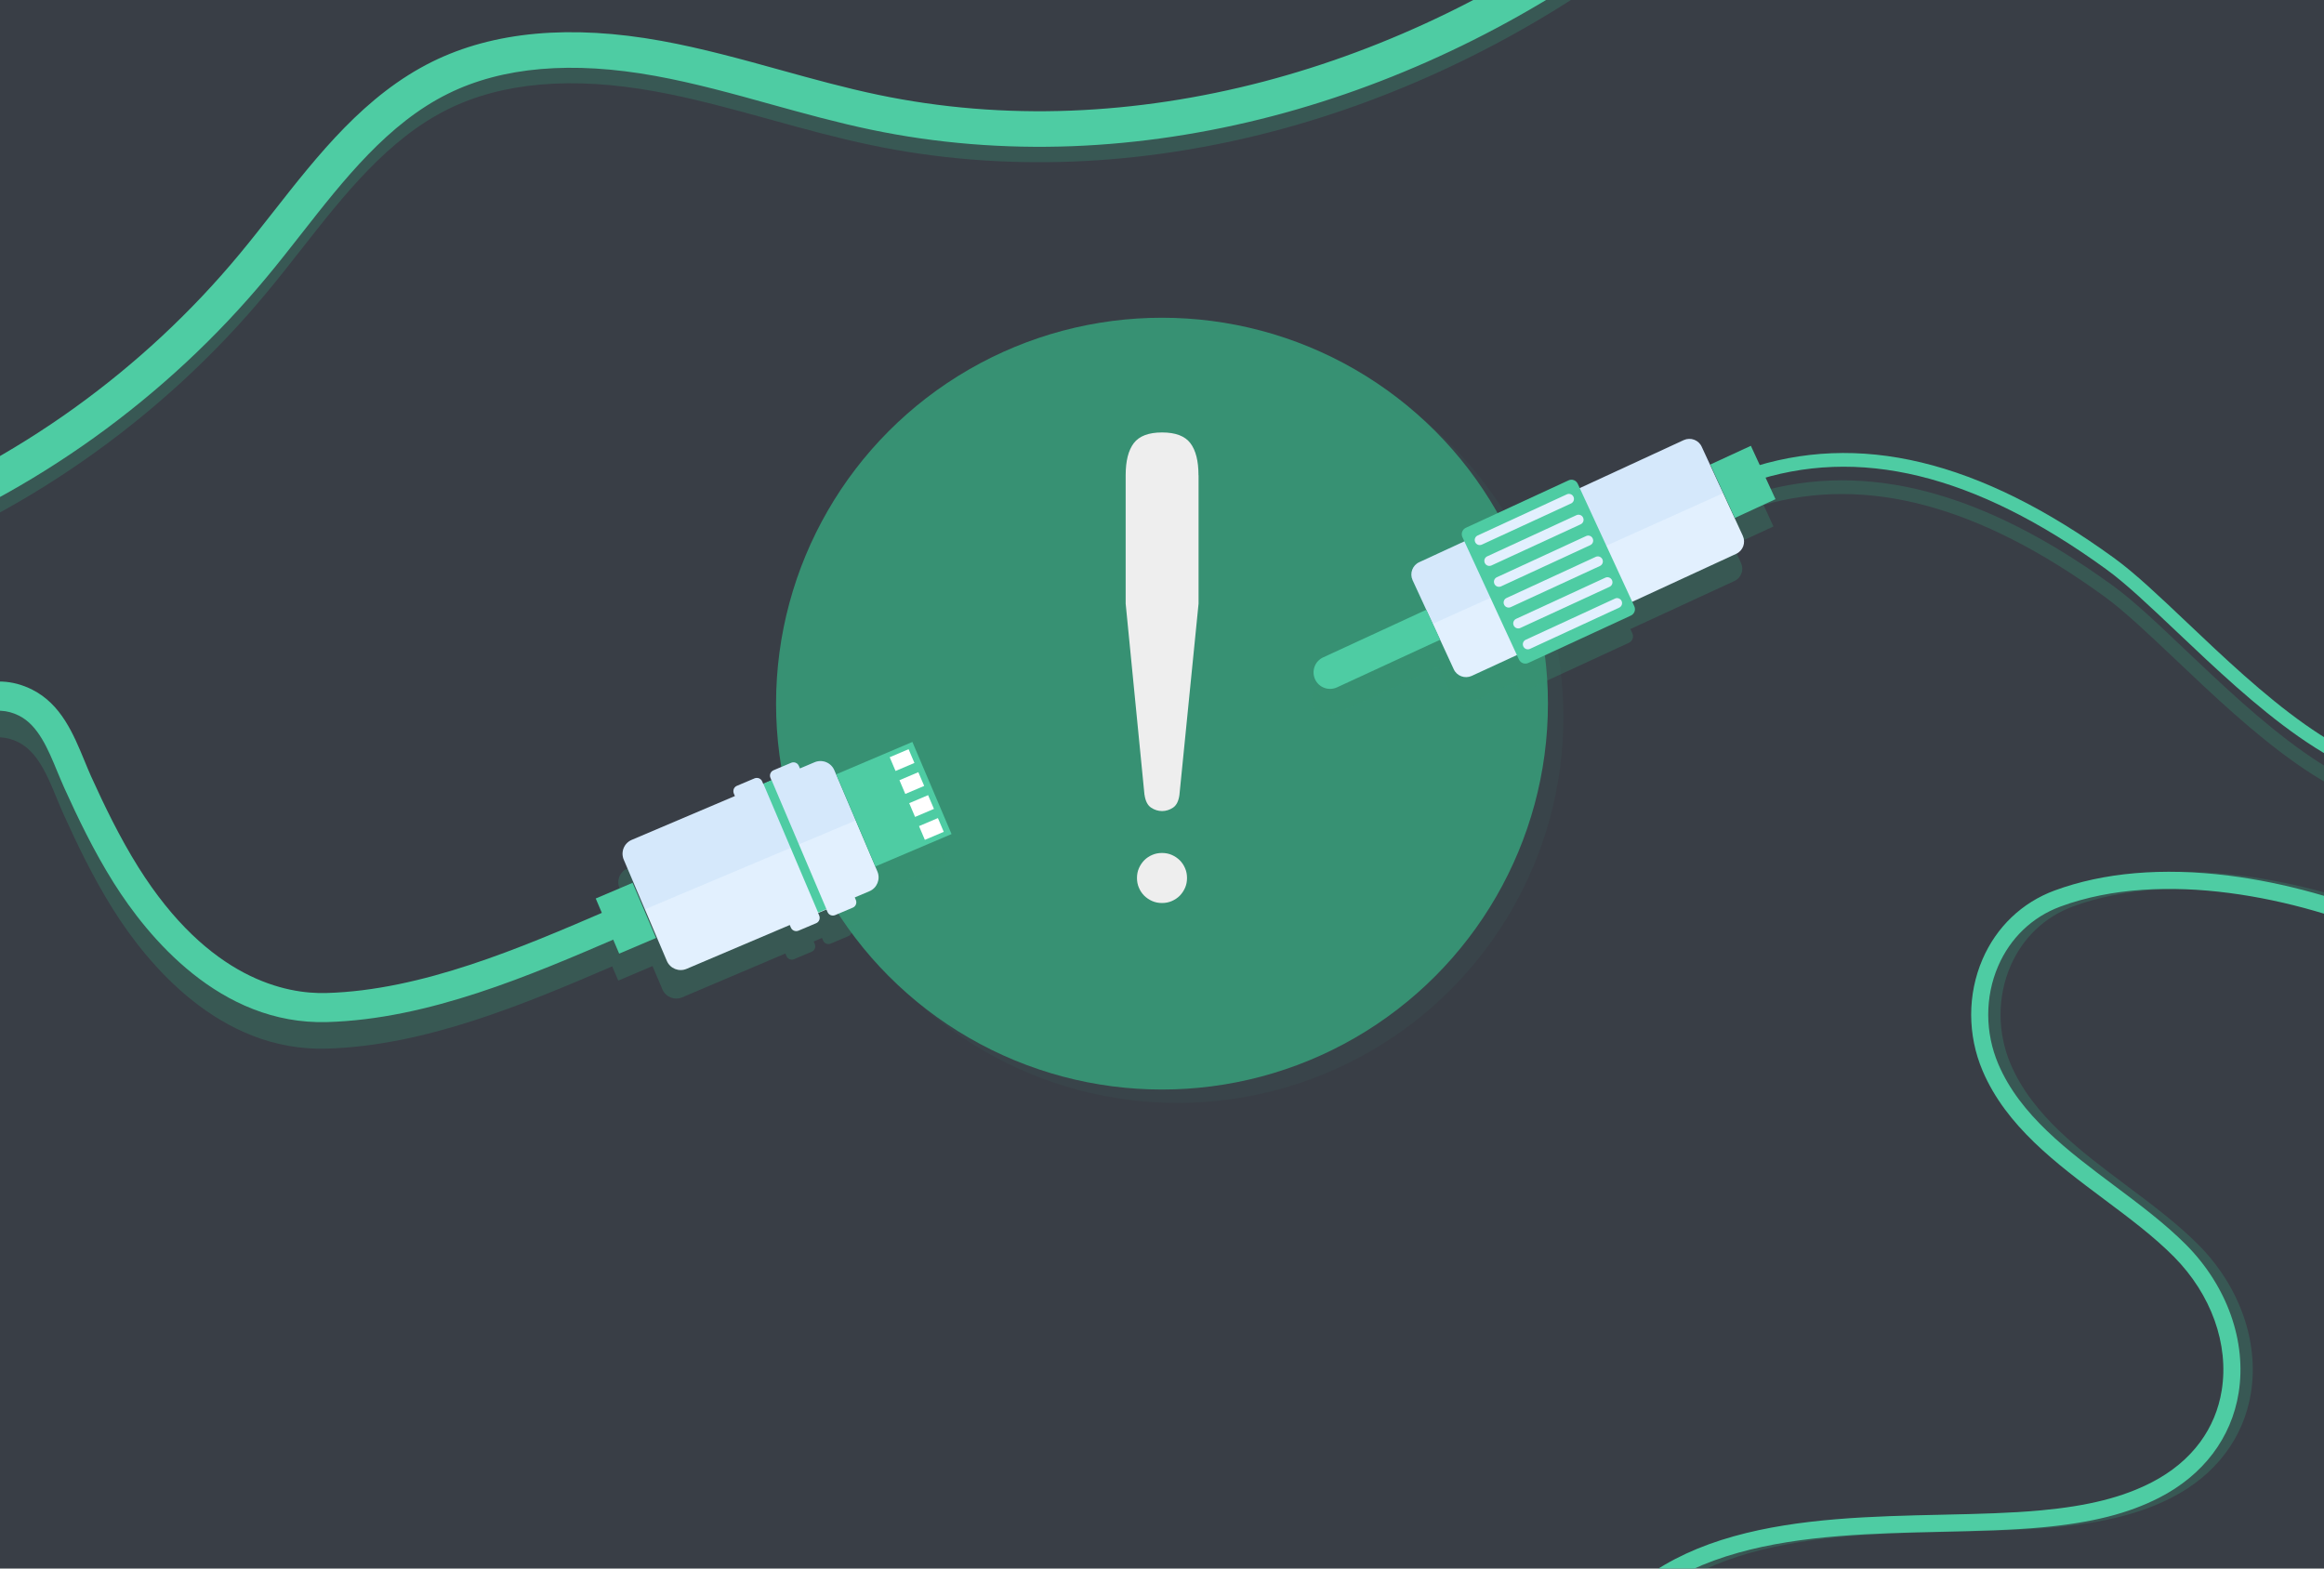 <?xml version="1.0" encoding="utf-8"?>
<!-- Generator: Adobe Illustrator 22.1.0, SVG Export Plug-In . SVG Version: 6.00 Build 0)  -->
<svg version="1.1" id="_x34_04" xmlns="http://www.w3.org/2000/svg" xmlns:xlink="http://www.w3.org/1999/xlink" x="0px" y="0px"
	 viewBox="0 0 3000 2025" style="enable-background:new 0 0 3000 2025;" xml:space="preserve">
<style type="text/css">
	.st0{fill:#393E46;}
	.st1{clip-path:url(#SVGID_2_);}
	.st2{opacity:8.000000e-02;clip-path:url(#SVGID_4_);fill:#379173;}
	.st3{clip-path:url(#SVGID_4_);fill:#379173;}
	.st4{clip-path:url(#SVGID_4_);}
	.st5{opacity:0.31;fill:#379173;}
	.st6{opacity:0.14;clip-path:url(#XMLID_4_);fill:#86B2E8;}
	.st7{fill:#4ECCA3;}
	.st8{fill:#FFFFFF;}
	.st9{opacity:0.14;clip-path:url(#XMLID_5_);fill:#86B2E8;}
	.st10{fill:#E2F0FE;}
	.st11{fill:#EEEEEE;}
	.st12{opacity:0.31;clip-path:url(#SVGID_2_);}
	.st13{fill:#379173;}
</style>
<rect class="st0" width="3000" height="2025"/>
<g>
	<defs>
		<rect id="SVGID_1_" width="3000" height="2025"/>
	</defs>
	<clipPath id="SVGID_2_">
		<use xlink:href="#SVGID_1_"  style="overflow:visible;"/>
	</clipPath>
	<g class="st1">
		<defs>
			<rect id="SVGID_3_" width="3000" height="2025"/>
		</defs>
		<clipPath id="SVGID_4_">
			<use xlink:href="#SVGID_3_"  style="overflow:visible;"/>
		</clipPath>
		<circle class="st2" cx="1520" cy="925.7" r="498.2"/>
		<circle class="st3" cx="1500" cy="908.4" r="498.2"/>
		<g class="st4">
			<path class="st5" d="M1124.6,1155.9l98.3-41.8l-50.6-119l-98.3,41.8l-2.5-5.8c-4.2-9.9-15.6-14.5-25.5-10.3l-18.9,8l-1.4-3.3
				c-1.6-3.9-6.1-5.6-9.9-4l-22.7,9.6c-3.9,1.6-5.6,6.1-4,9.9l1.4,3.3l-10.7,4.6l-1.4-3.3c-1.6-3.9-6.1-5.6-9.9-4l-22.7,9.6
				c-3.9,1.6-5.6,6.1-4,9.9l1.4,3.3L810,1121.1c-9.9,4.2-14.5,15.6-10.3,25.5l12.5,29.3l-44.2,18.8l7.8,18.3
				c-110.5,47.5-234.7,99.8-355.2,103.2c-51.6,1.5-151.7-17.6-242.5-162.1c-24.8-39.5-44.9-81.7-61.3-117.8
				c-2.8-6.3-5.6-13-8.5-20.1c-14.1-34.1-30-72.8-67.2-91.6c-53.2-26.8-100.6,3.3-138.8,27.5c-4.6,2.9-9.2,5.8-13.7,8.6
				c-12.2,7.4-24.7,15.5-36.8,23.3c-63.8,41.1-129.8,83.6-201.3,76.5c-64.6-6.4-122.2-49.1-154.2-114.2
				c-64-130.3-53.3-262.2,32.5-403c75.6-124.2,195.5-234.1,301.3-331.1c16-14.7,31.1-28.5,45.9-42.3c30.1-28,64-61.3,85.7-103
				C-13.9,19.6-10-31.4-27.7-72.7c-15.2-35.4-47.1-65.6-94.8-89.7c-77.1-39.1-159.3-55.5-244.2-48.9c-73.6,5.7-151.5,29-231.5,69.3
				c-143,72-270.7,184.4-387.4,295.2l-83,78.8l25.8,27.2l83-78.8C-845.2,71.5-720-38.8-581.4-108.6c75.6-38.1,148.8-60.1,217.5-65.4
				c78-6,153.5,9.1,224.4,45c39.6,20.1,65.6,44,77.3,71.1c13.1,30.5,9.5,70.7-9.7,107.6c-18.9,36.4-50.2,67-78,92.8
				c-14.7,13.7-29.8,27.5-45.7,42.1c-107.6,98.7-229.6,210.6-308,339.3c-43.5,71.5-68.5,139.4-76.5,207.8
				c-9,77.8,5.2,155.6,42.4,231.3c7.2,14.7,15.5,28.4,24.8,41c39.5,53.6,96.6,87.8,159.3,94c84.6,8.4,159.4-39.8,225.4-82.3
				c12.5-8,24.3-15.6,36.1-22.8c4.7-2.9,9.4-5.9,14.3-8.9c40.8-25.9,70-41.7,101.7-25.7c24.7,12.5,37.3,42.9,49.4,72.4
				c2.9,7.1,5.9,14.4,9.1,21.3c16.9,37.2,37.7,80.9,63.7,122.2c43.2,68.8,136.5,183.6,275.4,179.6c127.5-3.6,255.3-57.4,368.8-106.2
				l7.8,18.4l44.2-18.8l12.8,30.1c4.2,9.9,15.6,14.5,25.5,10.3l133.2-56.6l1.4,3.3c1.6,3.9,6.1,5.6,9.9,4l22.7-9.6
				c3.9-1.6,5.6-6.1,4-9.9l-1.4-3.3l10.7-4.6l1.4,3.3c1.6,3.9,6.1,5.6,9.9,4l22.7-9.6c3.9-1.6,5.6-6.1,4-9.9l-1.4-3.3l18.9-8
				c9.9-4.2,14.5-15.6,10.3-25.5L1124.6,1155.9z"/>
			<g>
				<g>
					<g>
						<g>
							<g>
								<defs>
									<path id="XMLID_1_" d="M1068.2,1177.4c1.6,3.9,6.1,5.6,9.9,4l22.7-9.6c3.9-1.6,5.6-6.1,4-9.9l-1.4-3.3l18.9-8
										c9.9-4.2,14.5-15.6,10.3-25.5L1077,994.4c-4.2-9.9-15.6-14.5-25.5-10.3l-18.9,8l-1.4-3.3c-1.6-3.9-6.1-5.6-9.9-4l-22.7,9.6
										c-3.9,1.6-5.6,6.1-4,9.9l1.4,3.3l-10.7,4.6l-1.4-3.3c-1.6-3.9-6.1-5.6-9.9-4l-22.7,9.6c-3.9,1.6-5.6,6.1-4,9.9l1.4,3.3
										l-133.2,56.6c-9.9,4.2-14.5,15.6-10.3,25.5l55.6,130.7c4.2,9.9,15.6,14.5,25.5,10.3l133.2-56.6l1.4,3.3
										c1.6,3.9,6.1,5.6,9.9,4l22.7-9.6c3.9-1.6,5.6-6.1,4-9.9l-1.4-3.3l10.7-4.6L1068.2,1177.4z"/>
								</defs>
								<use xlink:href="#XMLID_1_"  style="overflow:visible;fill:#E2F0FE;"/>
								<clipPath id="XMLID_4_">
									<use xlink:href="#XMLID_1_"  style="overflow:visible;"/>
								</clipPath>
								<polyline class="st6" points="831,1174.6 1123.6,1051.2 1068.1,947.4 773.1,1076.9 799.7,1146.6 831,1174.6 								"/>
							</g>
							
								<rect x="1089.3" y="985.4" transform="matrix(0.391 0.92 -0.92 0.391 1658.427 -429.6)" class="st7" width="129.3" height="106.8"/>
							<g>
								
									<rect x="1154.8" y="968.6" transform="matrix(0.391 0.92 -0.92 0.391 1612.459 -473.914)" class="st8" width="19.3" height="26.5"/>
								
									<rect x="1167.4" y="998.3" transform="matrix(0.391 0.92 -0.92 0.391 1647.447 -467.461)" class="st8" width="19.3" height="26.5"/>
								
									<rect x="1180" y="1028" transform="matrix(0.391 0.92 -0.92 0.391 1682.442 -461.005)" class="st8" width="19.3" height="26.5"/>
								
									<rect x="1192.6" y="1057.6" transform="matrix(0.391 0.92 -0.92 0.391 1717.402 -454.562)" class="st8" width="19.3" height="26.5"/>
							</g>
						</g>
						
							<rect x="935.6" y="1087.4" transform="matrix(0.391 0.92 -0.92 0.391 1630.61 -278.763)" class="st7" width="180.9" height="11.6"/>
					</g>
					
						<rect x="769.1" y="1160.1" transform="matrix(0.391 0.92 -0.92 0.391 1583.145 -21.424)" class="st7" width="77.4" height="51.7"/>
				</g>
				<path class="st7" d="M-511.9,969.7c-9.3-12.6-17.6-26.3-24.8-41c-37.1-75.6-51.4-153.4-42.4-231.3
					c7.9-68.4,32.9-136.4,76.5-207.8c78.4-128.7,200.4-240.6,308-339.3c16-14.6,31-28.4,45.7-42.1c27.8-25.8,59-56.5,78-92.8
					c19.2-36.8,22.8-77.1,9.7-107.6c-11.6-27.1-37.6-51-77.3-71.1c-70.9-35.9-146.4-51-224.4-45c-68.7,5.3-141.9,27.3-217.5,65.4
					C-719.1-73.1-844.3,37.2-958.9,146.1l-83,78.8l-25.8-27.2l83-78.8C-868,8-740.3-104.4-597.4-176.4
					c80-40.3,157.8-63.6,231.5-69.3c84.9-6.6,167.1,9.9,244.2,48.9C-74-172.6-42-142.4-26.8-107C-9.1-65.6-13-14.7-37.7,32.7
					c-21.7,41.7-55.6,75-85.7,103c-14.8,13.8-29.9,27.6-45.9,42.3C-275.1,275-395,385-470.6,509.1c-85.8,140.9-96.4,272.7-32.5,403
					c32,65.1,89.6,107.8,154.2,114.2c71.6,7.1,137.5-35.4,201.3-76.5c12.1-7.8,24.6-15.9,36.8-23.3c4.5-2.8,9.1-5.7,13.7-8.6
					c38.1-24.2,85.6-54.4,138.8-27.5C79,909.2,94.9,947.9,109,982c2.9,7.1,5.7,13.8,8.5,20.1c16.4,36.1,36.5,78.3,61.3,117.8
					c90.8,144.5,190.9,163.6,242.5,162.1c123.7-3.5,251.4-58.5,364.1-107.1l16.3-7l14.8,34.5l-16.3,7
					c-115.8,49.9-246.9,106.4-377.9,110.1c-138.8,4-232.1-110.8-275.4-179.6c-26-41.3-46.8-85-63.7-122.2
					c-3.1-6.9-6.1-14.2-9.1-21.3c-12.1-29.4-24.7-59.9-49.4-72.4c-31.8-16-60.9-0.2-101.7,25.7c-4.8,3.1-9.6,6.1-14.3,8.9
					c-11.8,7.2-23.6,14.8-36.1,22.8c-66,42.5-140.8,90.7-225.4,82.3C-415.4,1057.6-472.4,1023.3-511.9,969.7z"/>
			</g>
		</g>
		<g class="st4">
			<path class="st5" d="M3873.9,1420c-60.2,0.3-138.8-40.1-178.6-131.3c-49.1-112.5-23.5-233.6,1.1-350.8c1.9-8.9,3.8-17.9,5.6-26.7
				l1.4-6.8c28-135.5,57-275.7,57.5-416.8c0.3-86.1-16.9-174-48.3-247.4c-37.6-87.9-94.7-152.6-165.1-187.4
				c-66.1-32.6-140.3-35.7-198.5-8.5c-51.8,24.3-87,69.1-101.6,129.6c-24.2,100-4.4,204.4,14.6,305.4c2.5,13,4.9,25.8,7.2,38.6
				c1.3,6.9,2.5,13.9,3.8,20.9c26.7,145.6,57,310.6-40.2,432.1c-29.7,37.2-63,56.5-101.8,59.2c-101.3,7-217-102.8-309.9-191
				c-36.2-34.4-67.5-64.1-94.1-83.3c-167.7-121.6-317.7-161-458-120.1l-11.5-24.8l-52.5,24.2l-10.6-23.1c-4-8.8-14.4-12.6-23.2-8.6
				l-134.3,62l-2.6-5.7c-2.1-4.5-7.5-6.5-12-4.4l-132.5,61.2c-4.5,2.1-6.5,7.5-4.4,12l2.6,5.7l-58.2,26.9c-8.8,4-12.6,14.4-8.6,23.2
				l17.5,37.8l-133.1,61.8c-10.7,4.9-15.4,17.6-10.4,28.3c4.9,10.7,17.6,15.4,28.3,10.4l133.1-61.7l17.7,38.3
				c4,8.8,14.4,12.6,23.2,8.6l58.2-26.9l2.6,5.7c2.1,4.5,7.5,6.5,12,4.4l132.5-61.2c4.5-2.1,6.5-7.5,4.4-12l-2.6-5.7l134.3-62
				c8.8-4,12.6-14.4,8.6-23.2l-8-17.2l-2.7-5.8l52.5-24.2l-12.8-27.8c134-38,278.2,0.7,440,118.2c25.6,18.6,56.5,47.9,92.3,81.8
				c95.5,90.6,214.3,203.3,323.4,195.8c43.4-3,81.9-25.1,114.5-65.8c102.2-127.8,71.2-297.1,43.8-446.4c-1.3-7-2.6-13.9-3.8-20.8
				c-2.3-12.8-4.8-25.7-7.2-38.7c-18.7-99.2-38.1-201.7-14.8-297.9c13.3-55.1,45.1-95.7,91.9-117.6c53.4-25,121.8-21.9,183.1,8.3
				c66.6,32.8,120.8,94.5,156.7,178.4c30.5,71.3,47.1,156.7,46.9,240.4c-0.5,139.3-29.3,278.6-57.1,413.3l-1.4,6.8
				c-1.8,8.9-3.7,17.7-5.6,26.7c-25.2,119.9-51.3,243.8,0,361.5c17.1,39.2,44.7,74.7,77.7,100.1c36,27.7,76.6,42.1,117.2,41.9
				L3873.9,1420z"/>
			<g>
				<g>
					<g>
						<g>
							<defs>
								<path id="XMLID_2_" d="M2196.7,576.8l53.1,115c4,8.8,0.2,19.2-8.6,23.2l-341.4,157.6c-8.8,4-19.2,0.2-23.2-8.6l-53.1-115
									c-4-8.8-0.2-19.2,8.6-23.2l341.4-157.6C2182.3,564.2,2192.7,568,2196.7,576.8z"/>
							</defs>
							<use xlink:href="#XMLID_2_"  style="overflow:visible;fill:#E2F0FE;"/>
							<clipPath id="XMLID_5_">
								<use xlink:href="#XMLID_2_"  style="overflow:visible;"/>
							</clipPath>
							<polygon class="st9" points="2229.6,634.3 1825.9,816 1793.1,715.2 1936.4,608.4 2210.8,533.1 							"/>
						</g>
						<path class="st7" d="M2036.7,624.6l73,158.1c2.1,4.5,0.1,9.9-4.4,12l-132.5,61.2c-4.5,2.1-9.9,0.1-12-4.4l-73-158.1
							c-2.1-4.5-0.1-9.9,4.4-12l132.5-61.2C2029.2,618,2034.6,620,2036.7,624.6z"/>
						<g>
							<path class="st10" d="M2093.3,775.9L2093.3,775.9c1.5,3.3,0.1,7.1-3.2,8.6L1975,837.7c-3.3,1.5-7.1,0.1-8.6-3.2v0
								c-1.5-3.3-0.1-7.1,3.2-8.6l115.1-53.1C2087.9,771.2,2091.8,772.7,2093.3,775.9z"/>
							<path class="st10" d="M2080.9,749L2080.9,749c1.5,3.3,0.1,7.1-3.2,8.6l-115.1,53.1c-3.3,1.5-7.1,0.1-8.6-3.2l0,0
								c-1.5-3.3-0.1-7.1,3.2-8.6l115.1-53.1C2075.5,744.3,2079.4,745.7,2080.9,749z"/>
							<path class="st10" d="M2068.5,722.1L2068.5,722.1c1.5,3.3,0.1,7.1-3.2,8.6l-115.1,53.1c-3.3,1.5-7.1,0.1-8.6-3.2l0,0
								c-1.5-3.3-0.1-7.1,3.2-8.6l115.1-53.1C2063.1,717.4,2067,718.8,2068.5,722.1z"/>
							<path class="st10" d="M2056,695.2L2056,695.2c1.5,3.3,0.1,7.1-3.2,8.6L1937.7,757c-3.3,1.5-7.1,0.1-8.6-3.2l0,0
								c-1.5-3.3-0.1-7.1,3.2-8.6l115.1-53.1C2050.7,690.5,2054.5,691.9,2056,695.2z"/>
							<path class="st10" d="M2043.6,668.3L2043.6,668.3c1.5,3.3,0.1,7.1-3.2,8.6l-115.1,53.1c-3.3,1.5-7.1,0.1-8.6-3.2l0,0
								c-1.5-3.3-0.1-7.1,3.2-8.6l115.1-53.1C2038.2,663.6,2042.1,665,2043.6,668.3z"/>
							<path class="st10" d="M2031.2,641.4L2031.2,641.4c1.5,3.3,0.1,7.1-3.2,8.6l-115.1,53.1c-3.3,1.5-7.1,0.1-8.6-3.2l0,0
								c-1.5-3.3-0.1-7.1,3.2-8.6l115.1-53.1C2025.8,636.7,2029.7,638.1,2031.2,641.4z"/>
						</g>
						<path class="st7" d="M1841.2,787.2l17.9,38.7l-133.2,61.5c-10.7,4.9-23.4,0.3-28.3-10.4l0,0c-4.9-10.7-0.3-23.4,10.4-28.3
							L1841.2,787.2z"/>
					</g>
					
						<rect x="2211.6" y="593.3" transform="matrix(-0.419 -0.908 0.908 -0.419 2627.419 2925.398)" class="st7" width="75.9" height="57.8"/>
				</g>
				<path class="st7" d="M2253.5,606.1c145.4-49.8,301-12.4,475.8,114.5c26.6,19.3,57.9,49,94.1,83.3
					c92.9,88.2,208.6,197.9,309.9,191c38.8-2.7,72-22,101.8-59.2c97.1-121.5,66.9-286.5,40.2-432.1c-1.3-7-2.6-14-3.8-20.9
					c-2.3-12.7-4.7-25.6-7.2-38.6c-19.1-101-38.8-205.5-14.6-305.4c14.6-60.5,49.8-105.3,101.6-129.6
					c58.2-27.2,132.4-24.1,198.5,8.5c70.4,34.7,127.6,99.5,165.1,187.4c31.4,73.5,48.6,161.3,48.3,247.4
					c-0.5,141.1-29.5,281.3-57.5,416.8l-1.4,6.8c-1.8,8.9-3.7,17.8-5.6,26.7c-24.6,117.1-50.2,238.2-1.1,350.8
					c39.8,91.2,118.3,131.7,178.6,131.3l0.1,17.8c-40.7,0.2-81.2-14.3-117.2-41.9c-33-25.4-60.6-60.9-77.7-100.1
					c-51.3-117.7-25.2-241.7,0-361.5c1.9-8.9,3.8-17.8,5.6-26.7l1.4-6.8c27.9-134.7,56.7-274,57.1-413.3
					c0.3-83.7-16.4-169.1-46.9-240.4c-35.9-83.9-90.1-145.6-156.7-178.4c-61.3-30.2-129.7-33.3-183.1-8.3
					c-46.8,21.9-78.5,62.6-91.9,117.6c-23.3,96.2-3.9,198.8,14.8,297.9c2.5,13,4.9,25.9,7.2,38.7c1.3,6.9,2.5,13.8,3.8,20.8
					c27.4,149.3,58.4,318.6-43.8,446.4c-32.6,40.7-71.1,62.9-114.5,65.8c-109.1,7.5-227.9-105.3-323.4-195.8
					c-35.8-33.9-66.7-63.3-92.3-81.8c-169.8-123.2-320.1-159.8-459.6-112L2253.5,606.1z"/>
			</g>
		</g>
		<g class="st4">
			<path class="st11" d="M1470.2,1120.9c1.7-3.9,4-7.3,6.9-10.3c2.9-2.9,6.3-5.2,10.3-6.9c3.9-1.7,8.1-2.5,12.6-2.5
				s8.7,0.8,12.6,2.5c3.9,1.7,7.3,4,10.3,6.9c2.9,2.9,5.2,6.3,6.9,10.3c1.7,3.9,2.5,8.1,2.5,12.6c0,4.5-0.8,8.7-2.5,12.6
				c-1.7,3.9-4,7.3-6.9,10.3c-2.9,2.9-6.3,5.2-10.3,6.9c-3.9,1.7-8.1,2.5-12.6,2.5s-8.7-0.8-12.6-2.5c-3.9-1.7-7.3-4-10.3-6.9
				c-2.9-2.9-5.2-6.3-6.9-10.3c-1.7-3.9-2.5-8.1-2.5-12.6C1467.7,1129,1468.5,1124.8,1470.2,1120.9z M1547.1,613.5
				c0-18.4-3.5-32.2-10.5-41.4c-7-9.2-19.2-13.8-36.5-13.8c-17.3,0-29.5,4.6-36.5,13.8c-7,9.2-10.5,23-10.5,41.4v165.8l24.3,247
				v-0.6c1.1,8.2,3.9,13.8,8.4,16.9c4.5,3,9.3,4.5,14.3,4.5c5,0,9.7-1.5,14.1-4.4c4.4-2.9,7.2-8.4,8.3-16.4l24.7-247V613.5z"/>
		</g>
	</g>
	<g class="st12">
		<path class="st13" d="M-145.4,729.2l-16.5-42.9c90.8-35,177.3-81.8,257.2-139.1c79.9-57.4,151.9-124.4,214-199.3
			c14.7-17.7,29.3-36.3,43.5-54.4C411,219.3,471.2,142.5,558.1,99.6C637.3,60.5,736.9,51.4,854,72.7c52.2,9.5,103.8,23.8,153.6,37.6
			c41.2,11.4,83.8,23.2,126,32c80.3,16.8,164.2,23.7,249.2,20.4c82.1-3.2,165.6-15.8,248.4-37.5c160.5-42.1,317.5-118.5,454-220.9
			l27.6,36.8c-141.2,106-303.7,185.1-469.9,228.6c-86,22.5-172.9,35.6-258.2,38.9c-88.8,3.4-176.4-3.7-260.4-21.3
			c-43.6-9.1-87-21.1-128.9-32.7c-48.9-13.5-99.4-27.5-149.6-36.6c-107.2-19.5-197.2-11.8-267.3,22.9
			C500.9,179.2,444,251.7,389,321.8c-14.4,18.3-29.2,37.3-44.3,55.4c-64.6,77.9-139.5,147.6-222.6,207.3
			C39.1,644.2-50.9,692.8-145.4,729.2z"/>
	</g>
	<g class="st1">
		<path class="st7" d="M-145.4,709.2l-16.5-42.9c90.8-35,177.3-81.8,257.2-139.1c79.9-57.4,151.9-124.4,214-199.3
			c14.7-17.7,29.3-36.3,43.5-54.4C411,199.3,471.2,122.6,558.1,79.6C637.3,40.5,736.9,31.5,854,52.8c52.2,9.5,103.8,23.8,153.6,37.6
			c41.2,11.4,83.8,23.2,126,32c80.3,16.8,164.2,23.7,249.2,20.4c82.1-3.2,165.6-15.8,248.4-37.5c160.5-42.1,317.5-118.5,454-220.9
			l27.6,36.8c-141.2,106-303.7,185.1-469.9,228.6c-86,22.5-172.9,35.6-258.2,38.9c-88.8,3.4-176.4-3.7-260.4-21.3
			c-43.6-9.1-87-21.1-128.9-32.7C946.5,121.1,896,107.1,845.8,98c-107.2-19.5-197.2-11.8-267.3,22.9
			C500.9,159.2,444,231.7,389,301.9c-14.4,18.3-29.2,37.3-44.3,55.4c-64.6,77.9-139.5,147.6-222.6,207.3
			C39.1,624.2-50.9,672.9-145.4,709.2z"/>
	</g>
	<g class="st12">
		<path class="st13" d="M2049,2199.9l1.6-79.2l12.6,0.3c39.5-67.6,102.1-112.8,190.7-137.6c84.7-23.7,179-25.9,270.1-27.9
			c45.1-1,87.6-2,126.4-5.6c61.3-5.7,105.3-16.8,142.6-35.9c26.3-13.5,47.5-31.1,63.1-52.3c14.5-19.8,23.9-42.3,27.8-66.9
			c9.5-59.4-13.6-123.8-61.8-172.4c-26-26.2-57-49.4-89.9-74c-62.2-46.5-126.6-94.6-157-166c-19.6-46.1-19.7-98.6-0.1-144
			c18-41.7,51-73.2,92.9-88.7c63.5-23.4,139.1-29.9,224.6-19.3c71.4,8.9,148.6,30.3,217.5,60.3l-8.8,20.2
			c-118.7-51.7-292.9-89.5-425.7-40.5c-36.2,13.4-64.7,40.6-80.3,76.8c-17.2,39.8-17.1,86,0.2,126.6c28.1,65.9,90,112.2,149.9,157
			c32.1,24,65.2,48.8,92.4,76.1c53.1,53.5,78.5,125,67.9,191.3c-9.3,58.2-45.7,106.3-102.6,135.4c-39.9,20.4-86.4,32.2-150.6,38.2
			c-39.6,3.7-82.5,4.6-128,5.7c-89.8,2-182.7,4.1-264.7,27.1c-43.9,12.3-79.9,29.2-110.2,51.8c-34.1,25.4-59.9,57.2-78.8,97.1
			L2049,2199.9z"/>
	</g>
	<g class="st1">
		<path class="st7" d="M2033.1,2199.9l1.6-79.2l12.6,0.3c39.5-67.6,102.1-112.8,190.7-137.6c84.7-23.7,179-25.9,270.1-27.9
			c45.1-1,87.6-2,126.4-5.6c61.3-5.7,105.3-16.8,142.6-35.9c26.3-13.5,47.5-31.1,63.1-52.3c14.5-19.8,23.9-42.3,27.8-66.9
			c9.5-59.4-13.6-123.8-61.8-172.4c-26-26.2-57-49.4-89.9-74c-62.2-46.5-126.6-94.6-157-166c-19.6-46.1-19.7-98.6-0.1-144
			c18-41.7,51-73.2,92.9-88.7c63.5-23.4,139.1-29.9,224.6-19.3c71.4,8.9,148.6,30.3,217.5,60.3l-8.8,20.2
			c-118.7-51.7-292.9-89.5-425.7-40.5c-36.2,13.4-64.7,40.6-80.3,76.8c-17.2,39.8-17.1,86,0.2,126.6c28.1,65.9,90,112.2,149.9,157
			c32.1,24,65.2,48.8,92.4,76.1c53.1,53.5,78.5,125,67.9,191.3c-9.3,58.2-45.7,106.3-102.6,135.4c-39.9,20.4-86.4,32.2-150.6,38.2
			c-39.6,3.7-82.5,4.6-128,5.7c-89.8,2-182.7,4.1-264.7,27.1c-43.9,12.3-79.9,29.2-110.2,51.8c-34.1,25.4-59.9,57.2-78.8,97.1
			L2033.1,2199.9z"/>
	</g>
</g>
</svg>
